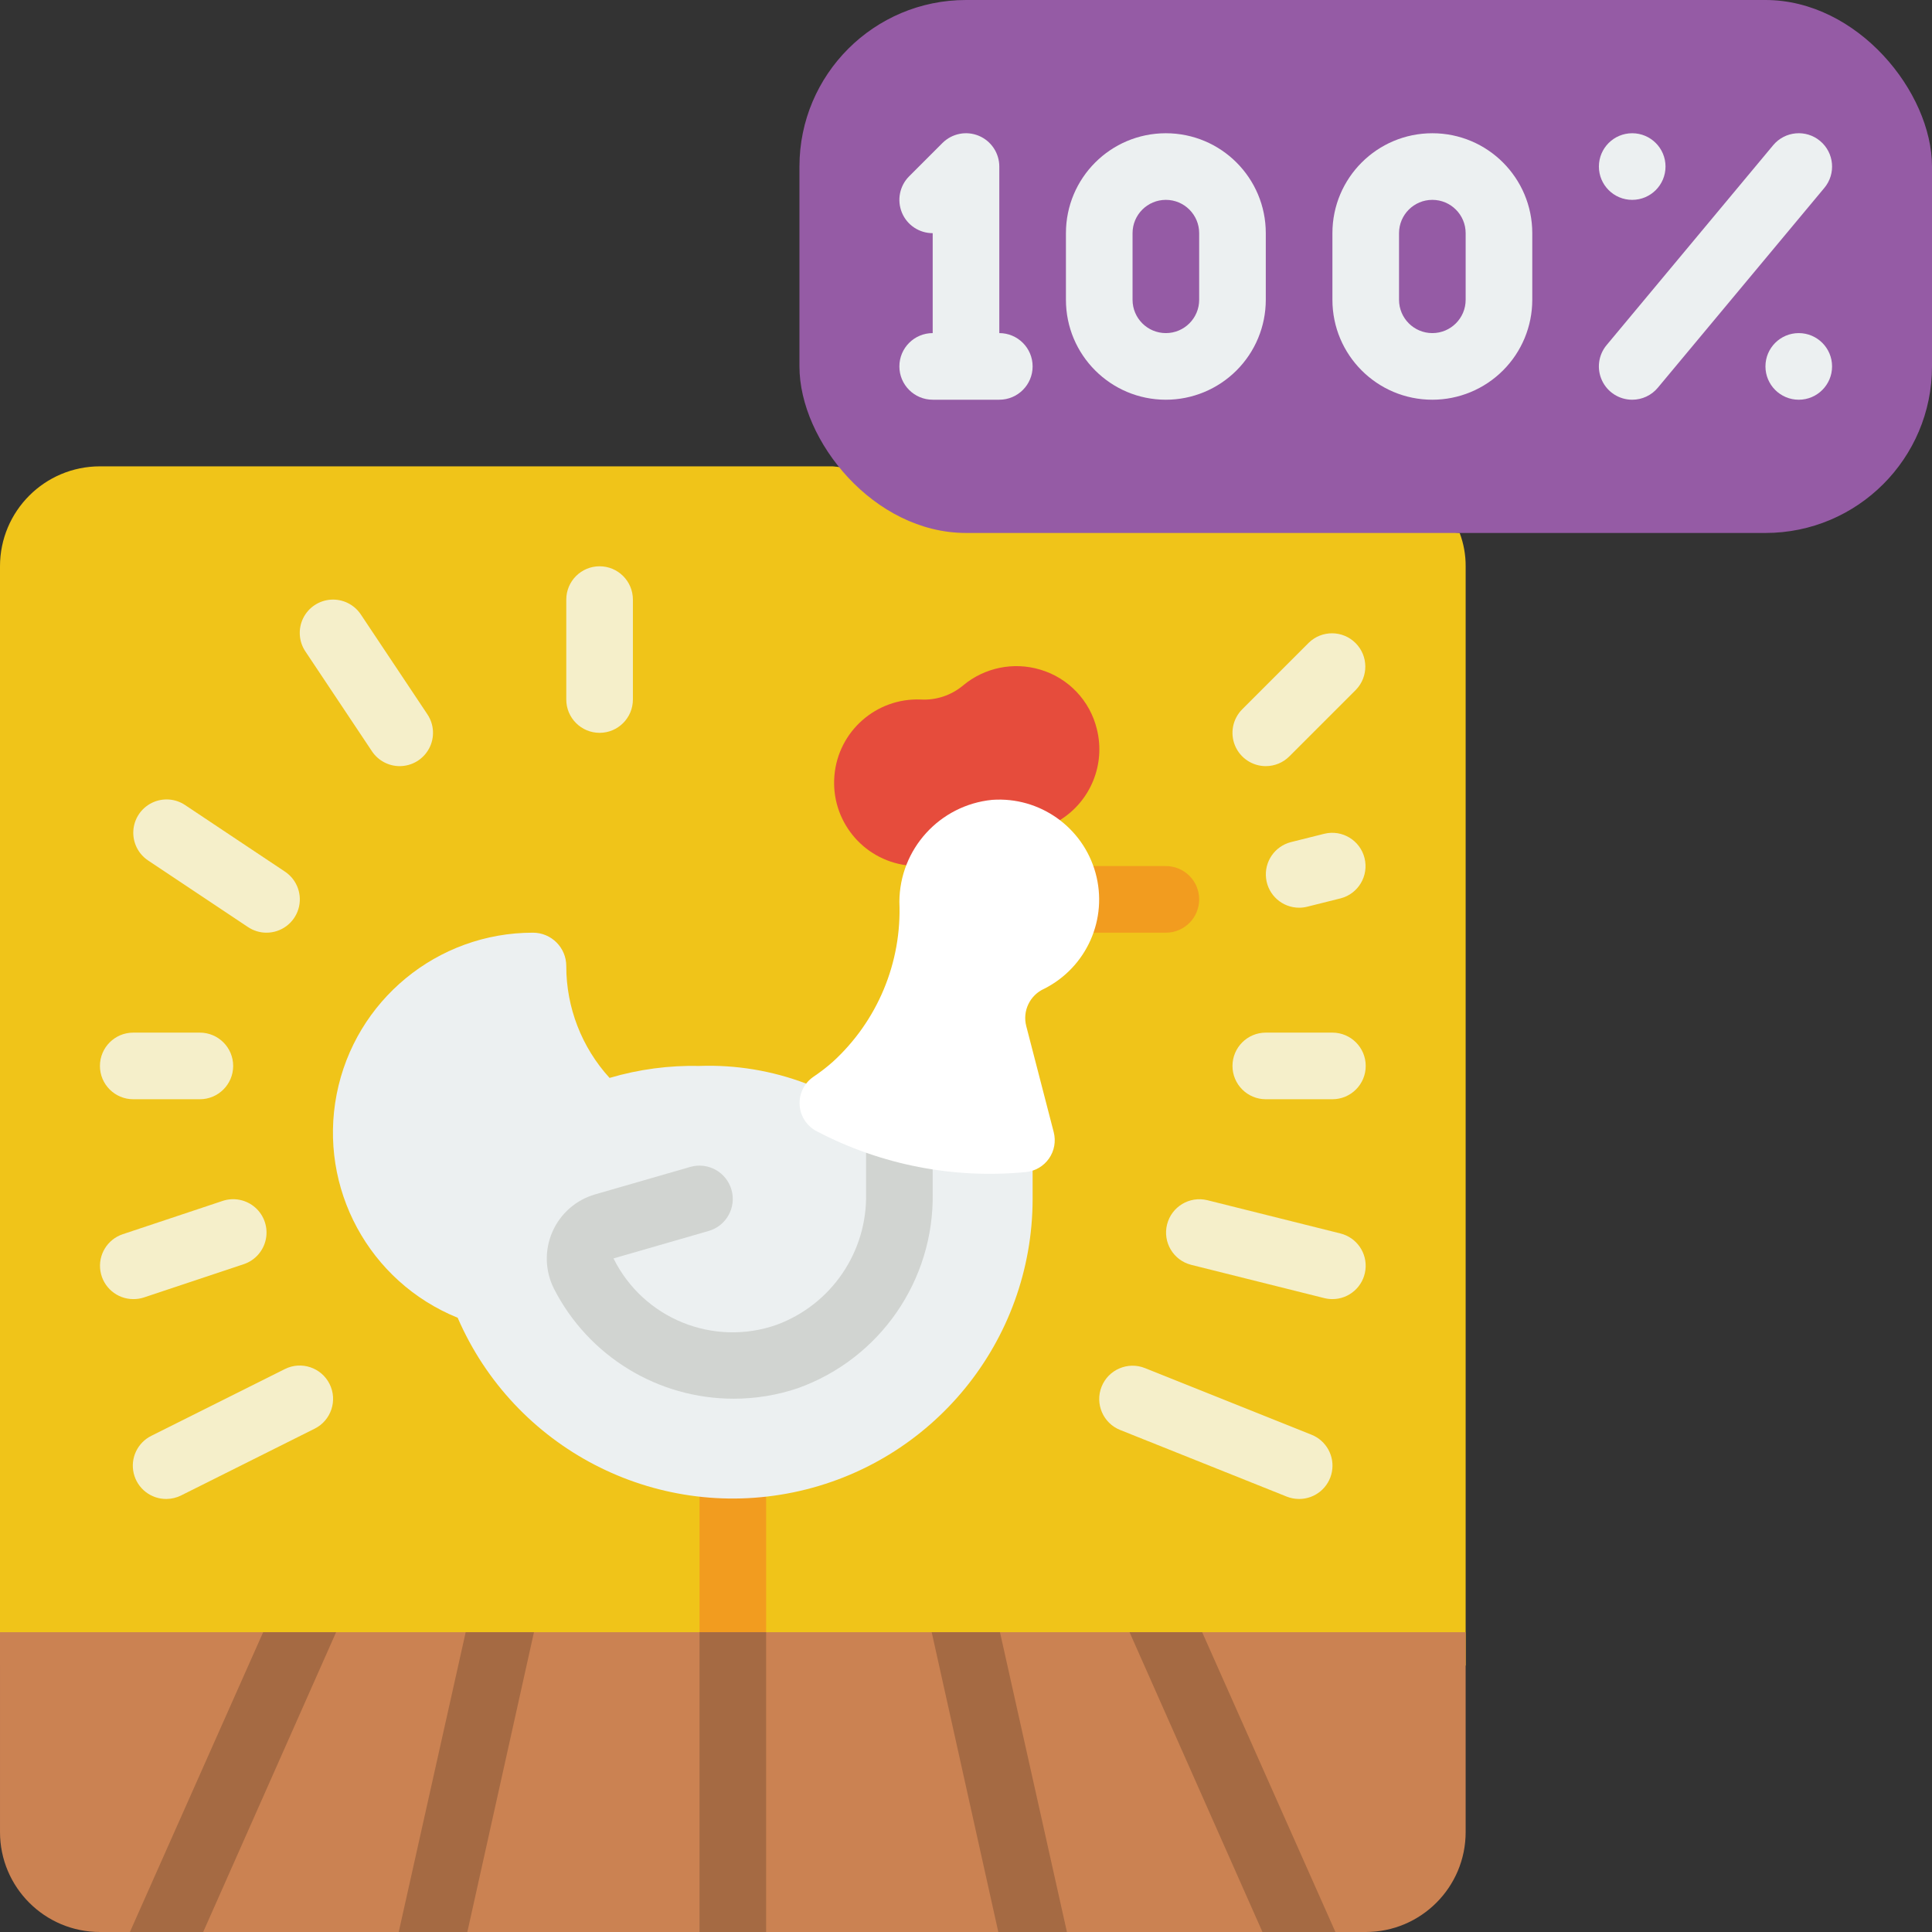 <svg height="512" viewBox="0 0 58 58" width="512" xmlns="http://www.w3.org/2000/svg"><rect x="0" y="0" width="58" height="58" fill="#333333" stroke="none"/><g id="Page-1" fill="none" fill-rule="evenodd"><g id="073---Free-Range" fill-rule="nonzero"><path id="Shape" d="m44 50-0-33c.002-.342-.059-.681-.18-1l-18.82-2h-22c-1.657 0-3 1.343-3 3v33z" fill="#f0c419"/><rect id="Rectangle-path" fill="#955ba5" height="16" rx="5" width="34" x="24"/><path id="Shape" d="m22 50c-.552 0-1-.448-1-1v-4c0-.552.448-1 1-1s1 .448 1 1v4c0 .552-.448 1-1 1z" fill="#f29c1f"/><g fill="#f5efca"><path id="Shape" d="m39 27.25c-.505-.001-.93-.377-.991-.878-.062-.501.26-.969.749-1.092l1-.25c.534-.13 1.073.196 1.206.729.134.533-.188 1.074-.72 1.211l-1 .25c-.08.02-.162.03-.244.03z"/><path id="Shape" d="m5 45c-.468.006-.878-.314-.986-.77-.108-.456.116-.925.538-1.13l4-2c.494-.247 1.095-.046 1.342.448.247.494.046 1.095-.448 1.342l-4 2c-.138.071-.291.108-.446.11z"/><path id="Shape" d="m4 39c-.49-.001-.906-.357-.985-.84s.205-.952.669-1.108l3-1c.339-.113.713-.036.981.201.267.237.388.6.316.95-.072.35-.325.636-.665.749l-3 1c-.102.033-.209.049-.316.048z"/><path id="Shape" d="m12 23c-.335 0-.647-.167-.833-.445l-2-3c-.198-.297-.223-.678-.065-.998.158-.32.475-.532.832-.555.357-.023.698.146.897.443l2 3c.205.307.224.701.05 1.026s-.512.528-.881.529z"/><path id="Shape" d="m8 28c-.197-0-.39-.059-.554-.168l-3-2c-.297-.198-.466-.54-.443-.897.023-.357.235-.674.555-.832.32-.158.701-.134.998.065l3 2c.367.245.53.701.402 1.122-.128.422-.517.71-.958.71z"/><path id="Shape" d="m6 33h-2c-.552 0-1-.448-1-1s.448-1 1-1h2c.552 0 1 .448 1 1s-.448 1-1 1z"/><path id="Shape" d="m39 45c-.127 0-.254-.024-.372-.071l-5-2c-.513-.205-.762-.788-.557-1.301.205-.513.788-.762 1.301-.557l5 2c.446.178.703.647.612 1.118-.091.471-.504.812-.984.811z"/><path id="Shape" d="m40 39c-.082-0-.164-.01-.244-.03l-4-1c-.532-.137-.854-.678-.72-1.211.134-.533.672-.858 1.206-.729l4 1c.49.123.811.591.749 1.092-.062.501-.487.878-.991.878z"/><path id="Shape" d="m40 33h-2c-.552 0-1-.448-1-1s.448-1 1-1h2c.552 0 1 .448 1 1s-.448 1-1 1z"/><path id="Shape" d="m18 22c-.552 0-1-.448-1-1v-3c0-.552.448-1 1-1s1 .448 1 1v3c0 .552-.448 1-1 1z"/><path id="Shape" d="m38 23c-.404-0-.769-.244-.924-.617-.155-.374-.069-.804.217-1.09l2-2c.392-.379 1.016-.374 1.402.012s.391 1.009.012 1.402l-2 2c-.187.188-.442.293-.707.293z"/></g><path id="Shape" d="m31 35.14v.86c-.007 4.265-3.005 7.939-7.182 8.801-4.177.861-8.385-1.327-10.078-5.241-2.661-1.079-4.184-3.893-3.633-6.711.551-2.818 3.022-4.851 5.893-4.849.552 0 1 .448 1 1-.002 1.243.462 2.442 1.3 3.36.876-.259 1.787-.38 2.7-.36 1.091-.038 2.179.142 3.2.53z" fill="#ecf0f1"/><path id="Shape" d="m35 28h-3c-.552 0-1-.448-1-1s.448-1 1-1h3c.552 0 1 .448 1 1s-.448 1-1 1z" fill="#f29c1f"/><path id="Shape" d="m31.82 24.62c.922-.571 1.371-1.673 1.11-2.726-.206-.858-.854-1.541-1.7-1.791-.804-.241-1.675-.062-2.319.476-.354.296-.808.447-1.269.421-1.335-.054-2.477.951-2.592 2.282-.116 1.331.836 2.518 2.16 2.694z" fill="#e64c3c"/><path id="Shape" d="m22.031 41.99c-2.277.003-4.363-1.272-5.4-3.3-.269-.533-.288-1.158-.049-1.706.238-.548.708-.961 1.281-1.127l2.858-.825c.531-.153 1.085.153 1.238.684s-.153 1.085-.684 1.238l-2.857.825c.895 1.804 2.993 2.659 4.893 1.994 1.649-.607 2.73-2.195 2.689-3.952v-2.821c0-.552.448-1 1-1s1 .448 1 1v2.821c.044 2.615-1.582 4.969-4.044 5.852-.62.21-1.27.317-1.925.317z" fill="#d1d4d1"/><path id="Shape" d="m30.81 30.808.823 3.178c.071.272.02.562-.141.793-.161.231-.415.38-.696.407-2.164.211-4.342-.213-6.268-1.22-.299-.151-.498-.448-.522-.782s.128-.657.402-.85c.207-.139.405-.291.592-.456 1.343-1.226 2.076-2.983 2-4.8.005-1.586 1.209-2.91 2.787-3.066 1.425-.1 2.722.819 3.102 2.195.38 1.377-.264 2.83-1.539 3.475-.432.192-.661.669-.54 1.126z" fill="#fff"/><path id="Shape" d="m44 49v6c0 1.657-1.343 3-3 3h-38c-1.657 0-3-1.343-3-3v-6z" fill="#cb8252"/><path id="Rectangle-path" d="m21 49h2v9h-2z" fill="#a56a43"/><path id="Shape" d="m16.03 49-2 9h-2.06l2.01-9z" fill="#a56a43"/><path id="Shape" d="m10.09 49-3.99 9h-2.2l4-9z" fill="#a56a43"/><path id="Shape" d="m32.03 58h-2.06l-2-9h2.05z" fill="#a56a43"/><path id="Shape" d="m40.09 58h-2.19l-3.99-9h2.18z" fill="#a56a43"/><path id="Shape" d="m30 10v-5c-0-.404-.244-.769-.617-.924-.374-.155-.804-.069-1.09.217l-1 1c-.286.286-.371.716-.217 1.09s.519.617.924.617v3c-.552 0-1 .448-1 1s.448 1 1 1h2c.552 0 1-.448 1-1s-.448-1-1-1z" fill="#ecf0f1"/><path id="Shape" d="m35 12c-1.657 0-3-1.343-3-3v-2c0-1.657 1.343-3 3-3s3 1.343 3 3v2c0 .796-.316 1.559-.879 2.121-.563.563-1.326.879-2.121.879zm0-6c-.552 0-1 .448-1 1v2c0 .552.448 1 1 1s1-.448 1-1v-2c0-.552-.448-1-1-1z" fill="#ecf0f1"/><path id="Shape" d="m43 12c-1.657 0-3-1.343-3-3v-2c0-1.657 1.343-3 3-3s3 1.343 3 3v2c0 .796-.316 1.559-.879 2.121-.563.563-1.326.879-2.121.879zm0-6c-.552 0-1 .448-1 1v2c0 .552.448 1 1 1s1-.448 1-1v-2c0-.552-.448-1-1-1z" fill="#ecf0f1"/><path id="Shape" d="m49 12c-.388 0-.742-.224-.906-.576-.165-.352-.111-.767.138-1.065l5-6c.354-.424.985-.481 1.409-.127s.481.985.127 1.409l-5 6c-.19.228-.471.359-.768.359z" fill="#ecf0f1"/><circle id="Oval" cx="49" cy="5" fill="#ecf0f1" r="1"/><circle id="Oval" cx="54" cy="11" fill="#ecf0f1" r="1"/></g></g></svg>